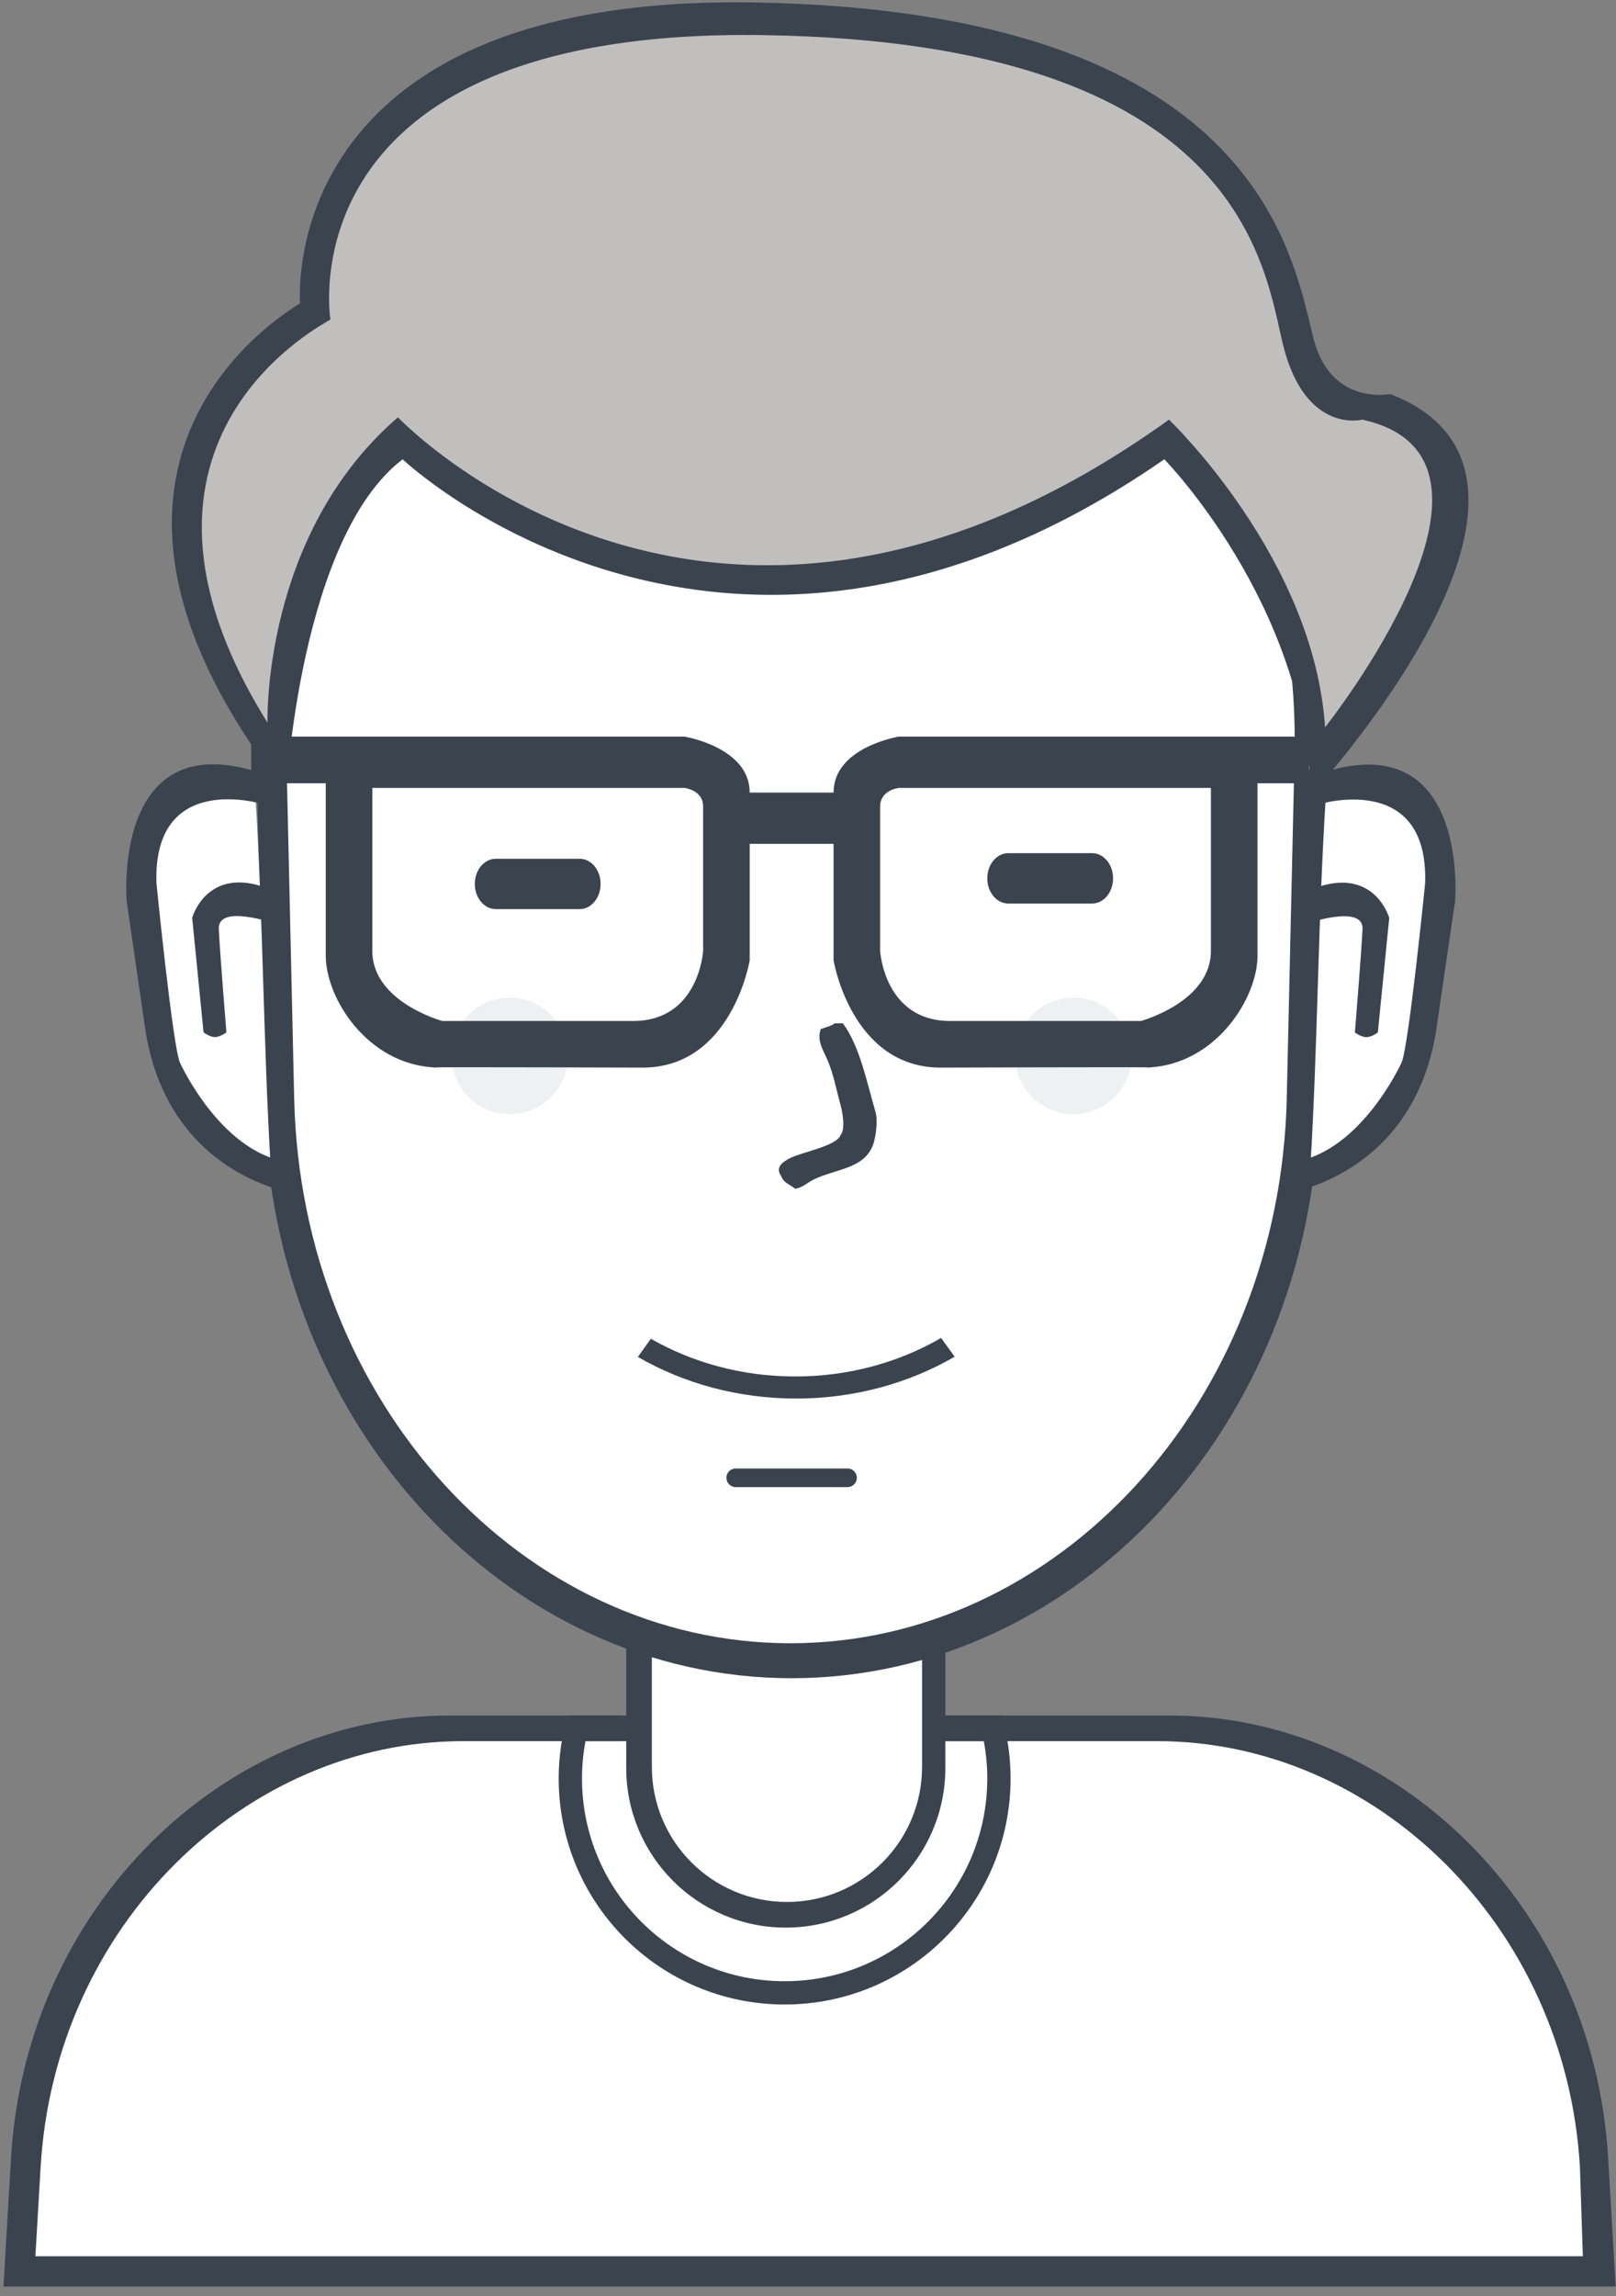 
<svg viewBox="13 4 50 71" version="1.1" xmlns="http://www.w3.org/2000/svg" xmlns:xlink="http://www.w3.org/1999/xlink">
    <rect x="13" y="4" width="50" height="71" fill="#808080" stroke="none"/>
    <!-- Generator: Sketch Beta 3.8 (29681) - http://www.bohemiancoding.com/sketch -->
    <desc>Created with Sketch Beta.</desc>
    <defs></defs>
    <g id="svg5463" stroke="none" stroke-width="1" fill="none" fill-rule="evenodd" transform="translate(13, 4)">
        <path d="M0.338,70.27 C0.338,70.27 -1.402,55.015 13.588,53.313 L20.002,53.313 L20.002,50.358 C20.002,50.358 24.514,52.296 29.083,50.574 L29.227,53.313 L36.723,53.313 C36.723,53.313 49.776,54.616 48.986,70.27 L0.338,70.27 L0.338,70.27 Z" id="body-bg-flat" fill="#FFFFFF"></path>
        <path d="M49.101,70.707 L49.101,70.707 L1.04,70.707 L1.04,70.707 L0.108,70.707 L0.341,66.733 C0.795,58.972 6.91,53.05 13.907,53.05 L19.232,53.05 L19.232,53.842 L14.332,53.842 C7.588,53.842 1.695,59.543 1.257,67.013 L1.095,69.77 L48.974,69.77 L48.884,67.013 C48.446,59.543 42.553,53.842 35.809,53.842 L29.25,53.842 L29.25,53.05 L36.191,53.05 C43.188,53.05 49.303,58.972 49.757,66.733 L49.99,70.707 L49.101,70.707 L49.101,70.707 Z" id="Rounded-Rectangle-13" fill="#3B434F"></path>
        <path d="M24.277,61.986 C20.416,61.986 17.286,58.857 17.286,54.995 C17.286,54.32 17.384,53.668 17.563,53.05 L17.574,53.05 L18.316,53.05 L19.592,53.05 L19.592,53.842 L18.115,53.842 C18.045,54.216 18.007,54.601 18.007,54.995 C18.007,58.458 20.814,61.266 24.277,61.266 C27.74,61.266 30.547,58.458 30.547,54.995 C30.547,54.601 30.509,54.216 30.439,53.842 L28.962,53.842 L28.962,53.05 L30.238,53.05 L30.98,53.05 L30.991,53.05 C31.17,53.668 31.268,54.32 31.268,54.995 C31.268,58.857 28.138,61.986 24.277,61.986 L24.277,61.986 Z" id="Ellipse-4" fill="#3B434F"></path>
        <path d="M20.169,50.194 L20.169,54.639 C20.169,56.945 22.04,58.815 24.349,58.815 C26.658,58.815 28.529,56.945 28.529,54.639 L28.529,50.285 C28.772,50.211 29.012,50.131 29.25,50.045 L29.25,54.669 C29.25,57.397 27.04,59.608 24.313,59.608 C21.586,59.608 19.376,57.397 19.376,54.669 L19.376,49.908 C19.637,50.011 19.902,50.106 20.169,50.194 L20.169,50.194 Z" id="neck" fill="#3B434F"></path>
        <path d="M24.53,4.977 C33.495,4.977 40.572,13.356 40.342,23.423 L40.097,34.123 C39.881,43.607 32.913,51.104 24.53,51.104 C16.146,51.104 9.178,43.607 8.962,34.123 L8.717,23.423 C8.487,13.356 15.564,4.977 24.53,4.977 L24.53,4.977 Z" id="2-copy-5" fill="#FFFFFF"></path>
        <path d="M41.062,23.091 L40.806,34.226 C40.579,44.095 33.278,51.896 24.493,51.896 C15.709,51.896 8.408,44.095 8.181,34.226 L7.925,23.091 C7.683,12.615 15.099,3.896 24.493,3.896 C33.888,3.896 41.304,12.615 41.062,23.091 L41.062,23.091 Z M24.457,5.05 C15.614,5.05 8.634,13.363 8.861,23.351 L9.102,33.967 C9.316,43.377 16.189,50.815 24.457,50.815 C32.726,50.815 39.599,43.377 39.813,33.967 L40.054,23.351 C40.281,13.363 33.301,5.05 24.457,5.05 L24.457,5.05 Z" id="2-line" fill="#3B434F"></path>
        <path d="M22.764,45.41 L26.223,45.41 C26.382,45.41 26.511,45.539 26.511,45.698 C26.511,45.857 26.382,45.986 26.223,45.986 L22.764,45.986 C22.604,45.986 22.475,45.857 22.475,45.698 C22.475,45.539 22.604,45.41 22.764,45.41 L22.764,45.41 Z" id="Rounded-Rectangle-3" fill="#3B434F"></path>
        <path d="M19.736,41.961 L20.138,41.399 C21.428,42.137 22.961,42.565 24.606,42.565 C26.27,42.565 27.819,42.127 29.118,41.374 L29.538,41.954 C28.125,42.772 26.44,43.248 24.632,43.248 C22.828,43.248 21.148,42.775 19.736,41.961 L19.736,41.961 Z" id="2" fill="#3B434F"></path>
        <path d="M7.907,24.715 C7.905,24.715 7.73,24.575 7.399,24.471 C7.234,24.42 7.029,24.377 6.795,24.366 C6.737,24.364 6.676,24.363 6.615,24.365 C6.553,24.367 6.49,24.371 6.426,24.377 C6.299,24.391 6.166,24.416 6.034,24.454 C5.501,24.607 4.958,24.979 4.639,25.746 C4.479,26.13 4.374,26.613 4.346,27.217 C4.339,27.368 4.337,27.527 4.34,27.693 C4.343,27.86 4.351,28.034 4.365,28.217 C4.392,28.583 4.442,28.981 4.517,29.415 C4.515,29.415 4.447,30.728 4.917,32.237 C5.358,33.712 6.417,35.524 8.374,36.041 C8.149,32.295 8.142,28.478 7.907,24.715 L7.907,24.715 L7.907,24.715 Z" id="Shape-11-copy" fill="#FFFFFF"></path>
        <path d="M8.13,24.866 C8.13,24.866 4.722,23.81 4.841,27.314 C4.841,27.314 5.349,32.394 5.569,32.863 C5.569,32.863 6.908,35.821 9.117,35.952 C11.276,36.08 9.117,35.952 9.117,35.952 L9.144,36.905 C9.144,36.905 5.261,36.408 4.511,31.933 L3.919,27.869 C3.919,27.869 3.46,22.49 7.917,23.857 C12.26,25.19 7.917,23.857 7.917,23.857 L8.13,24.866" id="Shape-3" fill="#3B434F"></path>
        <path d="M7.005,31.925 C7.005,31.925 6.814,32.069 6.65,32.069 C6.486,32.069 6.298,31.925 6.298,31.925 L5.946,28.38 C5.946,28.38 6.432,26.635 8.491,27.557 L8.539,28.571 C8.539,28.571 6.733,27.93 6.77,28.728 C6.806,29.496 7.005,31.925 7.005,31.925 L7.005,31.925 Z" id="Shape-4" fill="#3B434F"></path>
        <path d="M41.016,24.723 C41.018,24.723 41.194,24.584 41.525,24.48 C41.691,24.428 41.897,24.385 42.132,24.375 C42.191,24.372 42.251,24.372 42.313,24.373 C42.375,24.375 42.438,24.379 42.502,24.386 C42.631,24.4 42.764,24.424 42.897,24.462 C43.432,24.615 43.977,24.987 44.297,25.754 C44.458,26.138 44.564,26.62 44.592,27.224 C44.599,27.375 44.601,27.533 44.598,27.7 C44.595,27.866 44.587,28.04 44.573,28.223 C44.545,28.588 44.495,28.987 44.421,29.421 C44.422,29.42 44.49,30.732 44.019,32.24 C43.576,33.714 42.511,35.524 40.546,36.042 C40.772,32.298 40.779,28.484 41.016,24.723 L41.016,24.723 L41.016,24.723 Z" id="Shape-11-copy_1" fill="#FFFFFF"></path>
        <path d="M40.791,24.874 C40.791,24.874 44.214,23.819 44.094,27.32 C44.094,27.32 43.584,32.398 43.363,32.865 C43.363,32.865 42.018,35.822 39.8,35.953 C37.631,36.081 39.8,35.953 39.8,35.953 L39.773,36.905 C39.773,36.905 43.672,36.408 44.425,31.937 L45.02,27.875 C45.02,27.875 45.481,22.499 41.004,23.866 C36.642,25.198 41.004,23.866 41.004,23.866 L40.791,24.874" id="Shape-3_1" fill="#3B434F"></path>
        <path d="M41.921,31.928 C41.921,31.928 42.112,32.072 42.277,32.072 C42.442,32.072 42.631,31.928 42.631,31.928 L42.984,28.386 C42.984,28.386 42.497,26.642 40.428,27.564 L40.379,28.576 C40.379,28.576 42.194,27.936 42.157,28.733 C42.12,29.501 41.921,31.928 41.921,31.928 L41.921,31.928 Z" id="Shape-4_1" fill="#3B434F"></path>
        <path d="M25.827,31.644 L26.079,31.644 C26.6,32.352 26.813,33.441 27.088,34.383 C27.173,34.675 27.09,35.185 27.016,35.392 C26.742,36.148 25.884,36.134 25.178,36.473 C24.988,36.564 24.847,36.721 24.601,36.761 C24.441,36.62 24.248,36.592 24.169,36.365 C23.974,36.097 24.225,35.929 24.421,35.824 C24.777,35.634 25.875,35.445 26.007,35.104 C26.169,34.919 26.061,34.362 26.007,34.167 C25.867,33.666 25.8,33.249 25.61,32.797 C25.484,32.498 25.263,32.182 25.394,31.824 C25.503,31.778 25.738,31.725 25.827,31.644 L25.827,31.644 Z" id="new_vector_shape_done" fill="#3B434F"></path>
        <path d="M15.34,26.556 L17.935,26.556 C18.293,26.556 18.583,26.904 18.583,27.334 C18.583,27.764 18.293,28.113 17.935,28.113 L15.34,28.113 C14.982,28.113 14.691,27.764 14.691,27.334 C14.691,26.904 14.982,26.556 15.34,26.556 L15.34,26.556 Z" id="Rounded-Rectangle-9" fill="#3B434F"></path>
        <path d="M31.196,26.383 L33.791,26.383 C34.149,26.383 34.439,26.731 34.439,27.161 C34.439,27.591 34.149,27.94 33.791,27.94 L31.196,27.94 C30.838,27.94 30.547,27.591 30.547,27.161 C30.547,26.731 30.838,26.383 31.196,26.383 L31.196,26.383 Z" id="Rounded-Rectangle-9-copy" fill="#3B434F"></path>
        <path d="M33.214,30.851 C34.209,30.851 35.016,31.658 35.016,32.653 C35.016,33.648 34.209,34.455 33.214,34.455 C32.219,34.455 31.412,33.648 31.412,32.653 C31.412,31.658 32.219,30.851 33.214,30.851 L33.214,30.851 Z" id="Ellipse-3" fill="#EDF1F1"></path>
        <path d="M15.773,30.851 C16.768,30.851 17.574,31.658 17.574,32.653 C17.574,33.648 16.768,34.455 15.773,34.455 C14.777,34.455 13.971,33.648 13.971,32.653 C13.971,31.658 14.777,30.851 15.773,30.851 L15.773,30.851 Z" id="Ellipse-3-copy" fill="#EDF1F1"></path>
        <path d="M38.908,24.221 L38.908,29.554 C38.908,30.857 37.636,32.891 35.565,33.008 C35.26,32.993 29.106,33.014 29.106,33.014 C26.339,33.014 25.791,29.698 25.791,29.698 L25.791,26.095 L23.196,26.095 L23.196,29.698 C23.196,29.698 22.647,33.014 19.881,33.014 C19.881,33.014 13.726,32.993 13.422,33.008 C11.35,32.891 10.079,30.857 10.079,29.554 L10.079,24.221 L7.773,24.221 L7.773,22.779 L21.178,22.779 C21.178,22.779 23.196,23.105 23.196,24.509 L25.791,24.509 C25.791,23.105 27.809,22.779 27.809,22.779 L41.214,22.779 L41.214,24.221 L38.908,24.221 L38.908,24.221 Z M21.755,24.941 C21.755,24.428 21.178,24.365 21.178,24.365 L11.52,24.365 L11.52,29.41 C11.52,30.982 13.682,31.572 13.682,31.572 L19.592,31.572 C21.626,31.572 21.755,29.41 21.755,29.41 L21.755,24.941 L21.755,24.941 Z M37.466,24.365 L27.809,24.365 C27.809,24.365 27.232,24.428 27.232,24.941 L27.232,29.41 C27.232,29.41 27.361,31.572 29.394,31.572 L35.304,31.572 C35.304,31.572 37.466,30.982 37.466,29.41 L37.466,24.365 L37.466,24.365 Z M35.448,33.016 C35.506,33.015 35.563,33.011 35.621,33.008 C35.669,33.01 35.62,33.013 35.448,33.016 L35.448,33.016 Z M13.428,33.008 C13.485,33.011 13.542,33.015 13.6,33.016 C13.428,33.013 13.379,33.01 13.428,33.008 L13.428,33.008 Z" id="Shape-1-copy-5" fill="#3B434F"></path>
        <path d="M8.814,24.049 C8.814,24.049 8.168,17.185 12.385,13.554 C12.385,13.554 22.41,23.407 36.025,13.554 C36.025,13.554 40.917,18.447 40.493,23.788 C40.493,23.788 48.743,14.326 42.367,12.545 C42.367,12.545 40.795,13.003 40.205,10.671 C39.615,8.34 38.515,0.809 23.628,0.581 C8.741,0.353 9.791,9.518 9.791,9.518 C9.838,9.547 1.522,13.591 8.814,24.049 L8.814,24.049 Z" id="fill-copy" fill="#C1BFBD"></path>
        <path d="M40.565,24.581 C40.391,18.655 36.025,14.203 36.025,14.203 C22.41,23.635 12.457,14.203 12.457,14.203 C9.269,16.643 8.854,24.509 8.854,24.509 C0.631,14.013 9.333,9.403 9.286,9.374 C9.286,9.374 8.454,-0.179 23.34,0.077 C38.845,0.342 39.976,7.808 40.637,10.455 C41.165,12.566 43.016,12.185 43.016,12.185 C49.639,14.757 40.565,24.581 40.565,24.581 L40.565,24.581 Z M42.151,12.977 C42.151,12.977 40.388,13.438 39.7,10.671 C39.121,8.337 38.515,1.314 23.628,1.086 C8.741,0.857 10.223,9.878 10.223,9.878 C10.27,9.907 2.741,13.485 8.277,22.347 C8.277,22.347 8.096,16.536 12.313,12.905 C12.313,12.905 22.012,23.15 36.169,12.977 C36.169,12.977 40.655,17.249 40.998,22.491 C40.998,22.491 47.613,14.176 42.151,12.977 L42.151,12.977 Z" id="line" fill="#3B434F"></path>
    </g>
</svg>